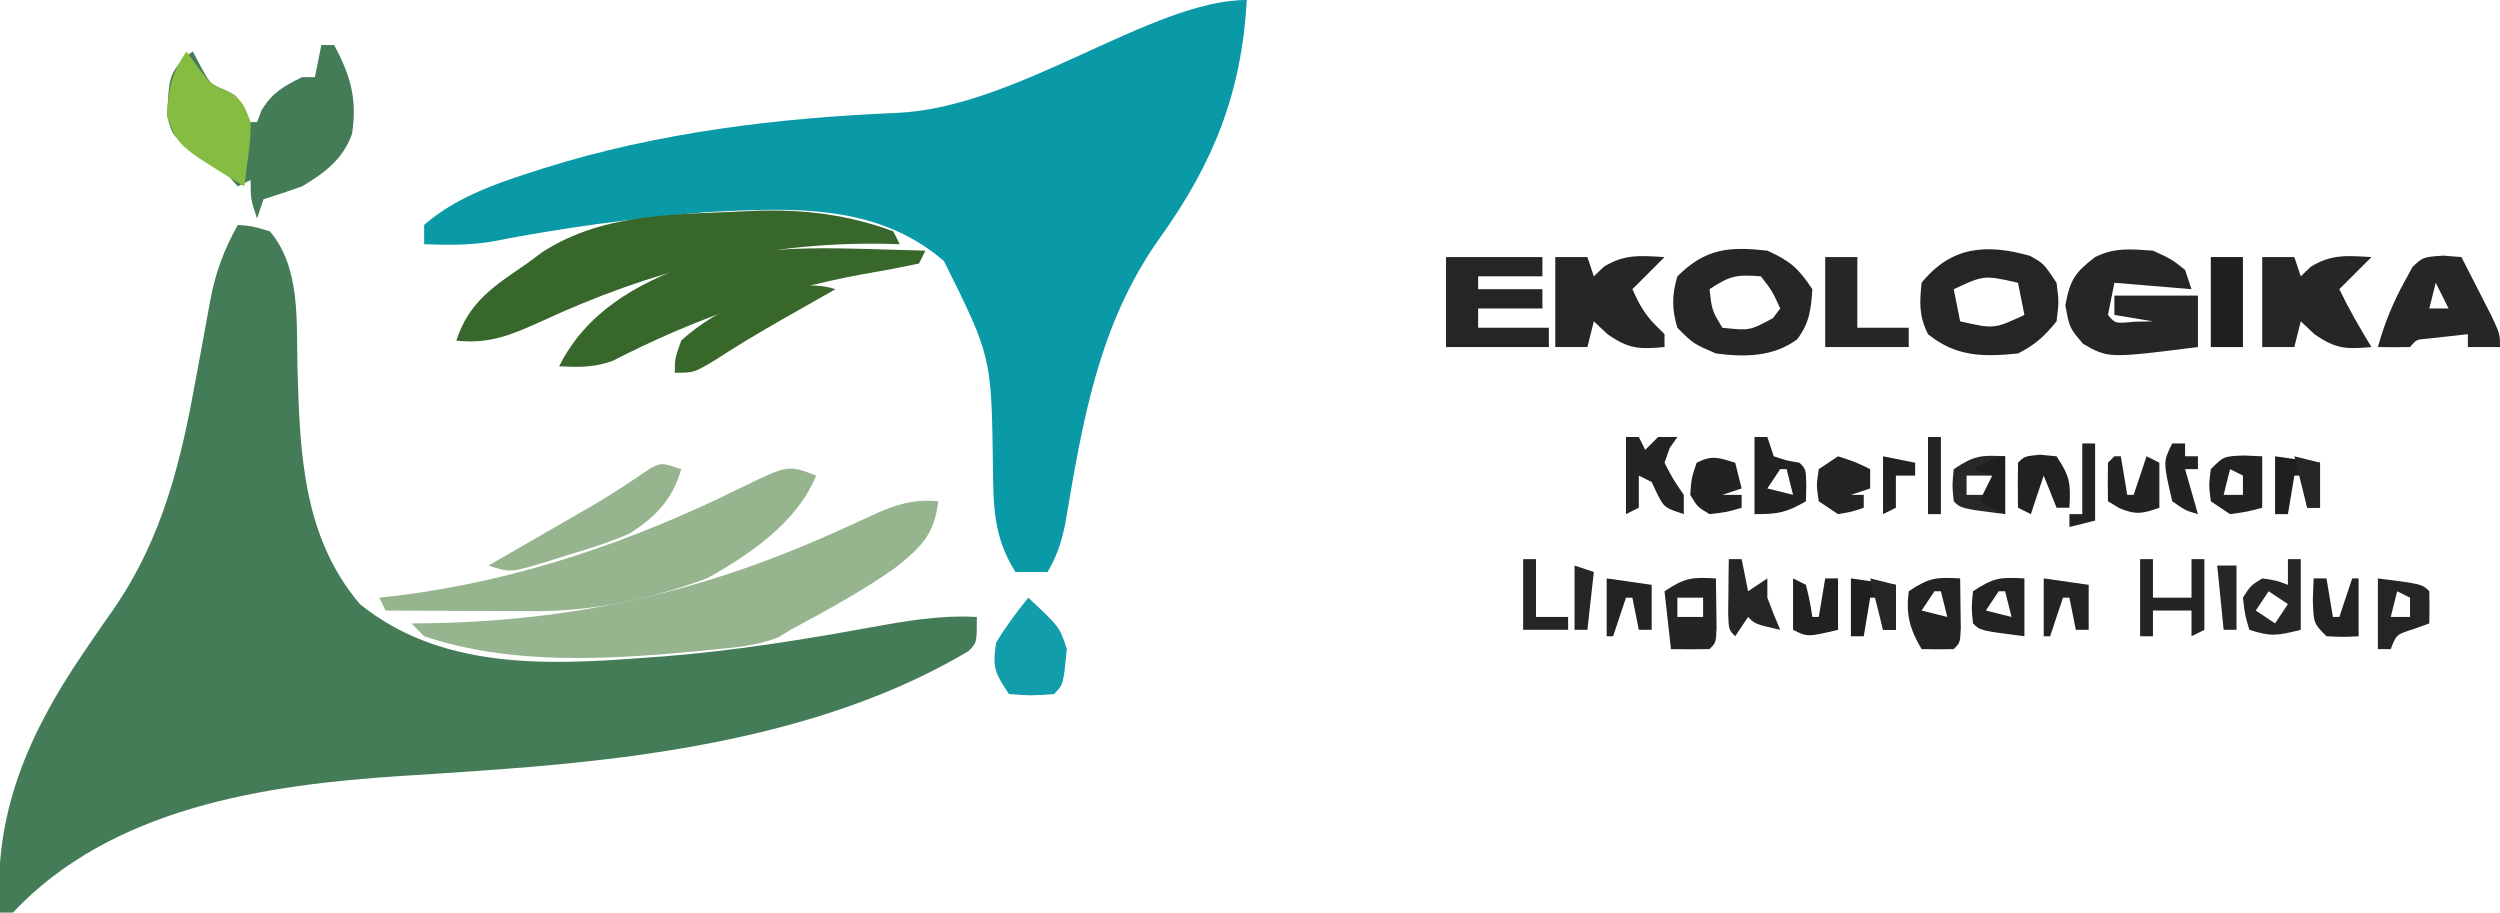 <?xml version="1.0" encoding="UTF-8"?>
<svg version="1.1" xmlns="http://www.w3.org/2000/svg" width="389" height="142">
<path d="M0 0 C2.312 0.188 2.312 0.188 5 1 C9.841 6.705 9.095 15.161 9.29 22.273 C9.665 35.398 10.086 48.497 19 59 C31.5 69.092 47.673 68.535 62.938 67.375 C64.122 67.289 65.306 67.204 66.526 67.116 C77.178 66.25 87.634 64.593 98.138 62.677 C103.838 61.642 109.201 60.675 115 61 C115 65 115 65 113.707 66.309 C92.302 79.064 65.242 82.93 40.75 84.703 C39.911 84.764 39.071 84.826 38.206 84.889 C33.979 85.194 29.752 85.481 25.521 85.735 C4.163 87.11 -19.628 90.668 -35 107 C-35.66 107 -36.32 107 -37 107 C-38.122 91.729 -32.535 79.117 -24.121 66.738 C-23.599 65.968 -23.077 65.198 -22.539 64.405 C-21.506 62.894 -20.461 61.39 -19.402 59.896 C-11.53 48.491 -8.783 36.512 -6.375 23.125 C-5.946 20.77 -5.514 18.415 -5.07 16.062 C-4.798 14.613 -4.533 13.161 -4.279 11.708 C-3.469 7.379 -2.139 3.845 0 0 Z " fill="#447C57" transform="translate(37,35)"/>
<path d="M0 0 C-0.794 14.401 -5.147 25.347 -13.562 37.062 C-23.152 50.581 -25.557 65.685 -28.289 81.707 C-28.894 84.509 -29.558 86.553 -31 89 C-32.65 89 -34.3 89 -36 89 C-39.439 83.512 -39.425 78.765 -39.5 72.5 C-39.733 55.474 -39.733 55.474 -47.125 40.617 C-57.629 31.557 -70.97 32.355 -84 33 C-95.261 33.938 -106.47 35.419 -117.556 37.607 C-121.083 38.174 -124.435 38.135 -128 38 C-128 37.01 -128 36.02 -128 35 C-123.404 30.974 -117.493 28.775 -111.75 26.938 C-110.594 26.562 -110.594 26.562 -109.414 26.179 C-91.552 20.586 -73.013 18.341 -54.375 17.562 C-35.62 16.74 -14.776 0 0 0 Z " fill="#0999A7" transform="translate(194,0)"/>
<path d="M0 0 C-0.676 5.153 -2.449 6.874 -6.34 10.094 C-11.608 13.869 -17.293 16.943 -23 20 C-23.624 20.383 -24.248 20.766 -24.891 21.16 C-28.305 22.52 -31.871 22.768 -35.5 23.125 C-36.333 23.208 -37.166 23.29 -38.024 23.376 C-51.985 24.645 -66.506 25.498 -80 21 C-80.66 20.34 -81.32 19.68 -82 19 C-81.383 18.996 -80.766 18.992 -80.13 18.988 C-57.394 18.725 -37.346 14.317 -16.633 5.062 C-15.91 4.74 -15.187 4.418 -14.443 4.085 C-13.061 3.463 -11.684 2.829 -10.313 2.184 C-6.728 0.543 -3.957 -0.378 0 0 Z " fill="#96B58F" transform="translate(146,78)"/>
<path d="M0 0 C-2.96 7.265 -10.368 12.311 -17 16 C-25.882 19.254 -34.689 21.138 -44.148 21.098 C-45.135 21.096 -45.135 21.096 -46.141 21.093 C-48.219 21.088 -50.297 21.075 -52.375 21.062 C-53.793 21.057 -55.211 21.053 -56.629 21.049 C-60.086 21.038 -63.543 21.021 -67 21 C-67.33 20.34 -67.66 19.68 -68 19 C-66.907 18.876 -65.814 18.753 -64.688 18.625 C-45.905 16.227 -28.264 10.104 -11.33 1.707 C-4.352 -1.666 -4.352 -1.666 0 0 Z " fill="#96B58F" transform="translate(127,74)"/>
<path d="M0 0 C7.296 -0.22 14.304 0.632 21.176 3.215 C21.671 4.205 21.671 4.205 22.176 5.215 C20.886 5.18 20.886 5.18 19.57 5.145 C0.534 4.854 -16.424 9.27 -33.592 17.217 C-38.176 19.295 -41.667 20.791 -46.824 20.215 C-44.81 14.108 -40.97 11.749 -35.824 8.215 C-35.065 7.65 -34.306 7.086 -33.523 6.504 C-23.536 -0.027 -11.515 0.647 0 0 Z " fill="#37672A" transform="translate(117.824,32.785)"/>
<path d="M0 0 C0.66 0 1.32 0 2 0 C4.551 4.796 5.613 8.42 4.77 13.852 C3.361 17.785 0.511 19.912 -3 22 C-4.989 22.7 -6.986 23.377 -9 24 C-9.33 24.99 -9.66 25.98 -10 27 C-11 24 -11 24 -11 21 C-11.66 21.33 -12.32 21.66 -13 22 C-13.371 21.587 -13.742 21.175 -14.125 20.75 C-16.08 18.816 -16.08 18.816 -19.062 17.062 C-23.185 14.168 -23.185 14.168 -24 11 C-23.676 4.838 -23.676 4.838 -21.438 2.062 C-20.726 1.537 -20.726 1.537 -20 1 C-19.381 2.176 -19.381 2.176 -18.75 3.375 C-17.251 6.094 -17.251 6.094 -14.875 7.062 C-13 8 -13 8 -12.25 10.125 C-12.126 11.053 -12.126 11.053 -12 12 C-11.34 12 -10.68 12 -10 12 C-9.773 11.402 -9.546 10.804 -9.312 10.188 C-7.644 7.407 -5.872 6.436 -3 5 C-2.34 5 -1.68 5 -1 5 C-0.67 3.35 -0.34 1.7 0 0 Z " fill="#447C57" transform="translate(50,7)"/>
<path d="M0 0 C-0.33 0.66 -0.66 1.32 -1 2 C-3.959 2.641 -6.892 3.184 -9.875 3.688 C-23.496 6.193 -36.355 10.819 -48.676 17.152 C-51.544 18.198 -53.971 18.144 -57 18 C-52.783 9.566 -45.058 5.219 -36.516 2.09 C-24.721 -1.337 -12.152 -0.265 0 0 Z " fill="#37672A" transform="translate(144,39)"/>
<path d="M0 0 C2.875 1.312 2.875 1.312 5 3 C5.33 3.99 5.66 4.98 6 6 C2.04 5.67 -1.92 5.34 -6 5 C-6.33 6.65 -6.66 8.3 -7 10 C-5.875 11.356 -5.875 11.356 -2.938 11.062 C-1.968 11.042 -0.999 11.021 0 11 C-2.97 10.505 -2.97 10.505 -6 10 C-6 9.01 -6 8.02 -6 7 C-1.71 7 2.58 7 7 7 C7 9.64 7 12.28 7 15 C-6.936 16.756 -6.936 16.756 -10.875 14.5 C-13 12 -13 12 -13.625 8.5 C-12.922 4.564 -12.126 3.39 -9 1 C-5.936 -0.532 -3.383 -0.229 0 0 Z " fill="#262626" transform="translate(335,39)"/>
<path d="M0 0 C2.125 1.188 2.125 1.188 4.125 4.188 C4.5 7.125 4.5 7.125 4.125 10.188 C2.258 12.49 0.769 13.866 -1.875 15.188 C-7.252 15.737 -11.516 15.729 -15.875 12.188 C-17.295 9.347 -17.19 7.333 -16.875 4.188 C-12.262 -1.502 -6.795 -1.92 0 0 Z M-11.875 5.188 C-11.545 6.838 -11.215 8.488 -10.875 10.188 C-5.593 11.387 -5.593 11.387 -0.875 9.188 C-1.205 7.537 -1.535 5.888 -1.875 4.188 C-7.157 2.988 -7.157 2.988 -11.875 5.188 Z " fill="#252525" transform="translate(315.875,39.812)"/>
<path d="M0 0 C3.586 1.637 4.793 2.69 7 6 C6.802 9.161 6.559 11.263 4.625 13.812 C0.867 16.559 -3.538 16.58 -8 16 C-11.5 14.5 -11.5 14.5 -14 12 C-14.869 9.134 -14.869 6.866 -14 4 C-9.604 -0.396 -5.88 -0.653 0 0 Z M-9 6 C-8.621 9.291 -8.621 9.291 -7 12 C-2.739 12.45 -2.739 12.45 0.875 10.5 C1.246 10.005 1.617 9.51 2 9 C0.78 6.309 0.78 6.309 -1 4 C-4.722 3.706 -5.778 3.852 -9 6 Z " fill="#262626" transform="translate(275,39)"/>
<path d="M0 0 C1.65 0 3.3 0 5 0 C5.33 0.99 5.66 1.98 6 3 C6.516 2.505 7.031 2.01 7.562 1.5 C10.807 -0.496 13.262 -0.216 17 0 C15.35 1.65 13.7 3.3 12 5 C13.004 7.241 13.878 8.878 15.625 10.625 C16.079 11.079 16.532 11.533 17 12 C17 12.66 17 13.32 17 14 C13.062 14.366 11.435 14.302 8.125 12 C7.424 11.34 6.723 10.68 6 10 C5.67 11.32 5.34 12.64 5 14 C3.35 14 1.7 14 0 14 C0 9.38 0 4.76 0 0 Z " fill="#262626" transform="translate(242,40)"/>
<path d="M0 0 C1.65 0 3.3 0 5 0 C5.33 0.99 5.66 1.98 6 3 C6.516 2.505 7.031 2.01 7.562 1.5 C10.807 -0.496 13.262 -0.216 17 0 C15.35 1.65 13.7 3.3 12 5 C13.498 8.112 15.199 11.053 17 14 C13.062 14.366 11.435 14.302 8.125 12 C7.424 11.34 6.723 10.68 6 10 C5.67 11.32 5.34 12.64 5 14 C3.35 14 1.7 14 0 14 C0 9.38 0 4.76 0 0 Z " fill="#262626" transform="translate(352,40)"/>
<path d="M0 0 C4.95 0 9.9 0 15 0 C15 0.99 15 1.98 15 3 C11.7 3 8.4 3 5 3 C5 3.66 5 4.32 5 5 C8.3 5 11.6 5 15 5 C15 5.99 15 6.98 15 8 C11.7 8 8.4 8 5 8 C5 8.99 5 9.98 5 11 C8.63 11 12.26 11 16 11 C16 11.99 16 12.98 16 14 C10.72 14 5.44 14 0 14 C0 9.38 0 4.76 0 0 Z " fill="#252525" transform="translate(225,40)"/>
<path d="M0 0 C0.933 0.075 1.867 0.15 2.828 0.227 C3.833 2.182 4.832 4.141 5.828 6.102 C6.385 7.192 6.942 8.283 7.516 9.406 C8.828 12.227 8.828 12.227 8.828 14.227 C7.178 14.227 5.528 14.227 3.828 14.227 C3.828 13.567 3.828 12.907 3.828 12.227 C2.529 12.371 1.229 12.515 -0.109 12.664 C-0.84 12.745 -1.571 12.826 -2.324 12.91 C-4.183 13.045 -4.183 13.045 -5.172 14.227 C-6.838 14.267 -8.506 14.269 -10.172 14.227 C-9.156 10.531 -7.773 7.196 -5.922 3.852 C-5.545 3.163 -5.169 2.475 -4.781 1.766 C-3.172 0.227 -3.172 0.227 0 0 Z M-1.172 4.227 C-1.502 5.547 -1.832 6.867 -2.172 8.227 C-1.182 8.227 -0.192 8.227 0.828 8.227 C0.168 6.907 -0.492 5.587 -1.172 4.227 Z " fill="#262626" transform="translate(380.172,39.773)"/>
<path d="M0 0 C0.578 0.784 1.155 1.567 1.75 2.375 C3.742 5.043 3.742 5.043 6.125 6.062 C8.632 7.316 9.015 8.398 10 11 C9.977 13.578 9.977 13.578 9.625 16.25 C9.514 17.142 9.403 18.034 9.289 18.953 C9.146 19.966 9.146 19.966 9 21 C-1.413 14.647 -1.413 14.647 -3 10 C-2.781 5.769 -2.361 3.542 0 0 Z " fill="#86BC41" transform="translate(29,8)"/>
<path d="M0 0 C-1.355 4.741 -3.95 7.374 -8 10 C-11.157 11.392 -14.381 12.399 -17.688 13.375 C-18.542 13.647 -19.396 13.919 -20.275 14.199 C-26.595 16.135 -26.595 16.135 -30 15 C-29.466 14.693 -28.933 14.386 -28.383 14.07 C-25.921 12.652 -23.46 11.232 -21 9.812 C-20.161 9.33 -19.322 8.847 -18.457 8.35 C-17.626 7.869 -16.794 7.389 -15.938 6.895 C-15.11 6.417 -14.282 5.94 -13.43 5.448 C-10.444 3.669 -7.558 1.756 -4.691 -0.208 C-3 -1 -3 -1 0 0 Z " fill="#96B58F" transform="translate(106,73)"/>
<path d="M0 0 C4.888 4.562 4.888 4.562 6 8 C5.457 13.543 5.457 13.543 4 15 C0.562 15.25 0.562 15.25 -3 15 C-5.22 11.67 -5.615 10.863 -5 7 C-3.517 4.514 -1.816 2.251 0 0 Z " fill="#119DAA" transform="translate(160,93)"/>
<path d="M0 0 C-1.377 0.779 -1.377 0.779 -2.781 1.574 C-4.021 2.278 -5.261 2.983 -6.5 3.688 C-7.139 4.05 -7.778 4.413 -8.437 4.787 C-11.915 6.773 -15.33 8.814 -18.688 11 C-22 13 -22 13 -25 13 C-25 10.812 -25 10.812 -24 8 C-18.594 2.928 -7.138 -2.379 0 0 Z " fill="#38672A" transform="translate(130,45)"/>
<path d="M0 0 C1.65 0 3.3 0 5 0 C5 3.63 5 7.26 5 11 C7.64 11 10.28 11 13 11 C13 11.99 13 12.98 13 14 C8.71 14 4.42 14 0 14 C0 9.38 0 4.76 0 0 Z " fill="#272727" transform="translate(284,40)"/>
<path d="M0 0 C1.65 0 3.3 0 5 0 C5 4.62 5 9.24 5 14 C3.35 14 1.7 14 0 14 C0 9.38 0 4.76 0 0 Z " fill="#1F1F1F" transform="translate(344,40)"/>
<path d="M0 0 C0.027 1.646 0.046 3.292 0.062 4.938 C0.074 5.854 0.086 6.771 0.098 7.715 C0 10 0 10 -1 11 C-3 11.041 -5 11.043 -7 11 C-7.33 8.03 -7.66 5.06 -8 2 C-4.772 -0.152 -3.716 -0.201 0 0 Z M-6 3 C-6 3.99 -6 4.98 -6 6 C-4.68 6 -3.36 6 -2 6 C-2 5.01 -2 4.02 -2 3 C-3.32 3 -4.64 3 -6 3 Z " fill="#242424" transform="translate(267,90)"/>
<path d="M0 0 C0.66 0 1.32 0 2 0 C2.33 0.66 2.66 1.32 3 2 C3.66 1.34 4.32 0.68 5 0 C5.99 0 6.98 0 8 0 C7.608 0.557 7.216 1.114 6.812 1.688 C6.41 2.832 6.41 2.832 6 4 C7.337 6.589 7.337 6.589 9 9 C9 9.99 9 10.98 9 12 C6 11 6 11 4.938 9 C4.628 8.34 4.319 7.68 4 7 C3.34 6.67 2.68 6.34 2 6 C2 7.65 2 9.3 2 11 C1.01 11.495 1.01 11.495 0 12 C0 8.04 0 4.08 0 0 Z " fill="#232323" transform="translate(253,68)"/>
<path d="M0 0 C0.027 1.646 0.046 3.292 0.062 4.938 C0.074 5.854 0.086 6.771 0.098 7.715 C0 10 0 10 -1 11 C-2.666 11.041 -4.334 11.043 -6 11 C-7.838 7.898 -8.474 5.606 -8 2 C-4.772 -0.152 -3.716 -0.201 0 0 Z M-4 2 C-4.99 3.485 -4.99 3.485 -6 5 C-4.68 5.33 -3.36 5.66 -2 6 C-2.33 4.68 -2.66 3.36 -3 2 C-3.33 2 -3.66 2 -4 2 Z " fill="#232323" transform="translate(305,90)"/>
<path d="M0 0 C0.66 0 1.32 0 2 0 C2 3.63 2 7.26 2 11 C-1.702 11.925 -2.635 12.082 -6 11 C-6.688 8.688 -6.688 8.688 -7 6 C-5.812 4.125 -5.812 4.125 -4 3 C-1.812 3.312 -1.812 3.312 0 4 C0 2.68 0 1.36 0 0 Z M-3 5 C-3.99 6.485 -3.99 6.485 -5 8 C-3.515 8.99 -3.515 8.99 -2 10 C-1.34 9.01 -0.68 8.02 0 7 C-0.99 6.34 -1.98 5.68 -3 5 Z " fill="#262626" transform="translate(356,87)"/>
<path d="M0 0 C0.66 0 1.32 0 2 0 C2 1.98 2 3.96 2 6 C3.98 6 5.96 6 8 6 C8 4.02 8 2.04 8 0 C8.66 0 9.32 0 10 0 C10 3.63 10 7.26 10 11 C9.01 11.495 9.01 11.495 8 12 C8 10.68 8 9.36 8 8 C6.02 8 4.04 8 2 8 C2 9.32 2 10.64 2 12 C1.34 12 0.68 12 0 12 C0 8.04 0 4.08 0 0 Z " fill="#242424" transform="translate(333,87)"/>
<path d="M0 0 C0.66 0 1.32 0 2 0 C2.33 0.99 2.66 1.98 3 3 C4.98 3.662 4.98 3.662 7 4 C8 5 8 5 8.062 7.562 C8.042 8.367 8.021 9.171 8 10 C4.912 11.765 3.767 12 0 12 C0 8.04 0 4.08 0 0 Z M4 5 C3.01 6.485 3.01 6.485 2 8 C3.32 8.33 4.64 8.66 6 9 C5.67 7.68 5.34 6.36 5 5 C4.67 5 4.34 5 4 5 Z " fill="#222222" transform="translate(273,68)"/>
<path d="M0 0 C6.875 0.875 6.875 0.875 8 2 C8.041 3.666 8.043 5.334 8 7 C7.196 7.289 6.391 7.577 5.562 7.875 C2.867 8.733 2.867 8.733 2 11 C1.34 11 0.68 11 0 11 C0 7.37 0 3.74 0 0 Z M3 2 C2.67 3.32 2.34 4.64 2 6 C2.99 6 3.98 6 5 6 C5 5.01 5 4.02 5 3 C4.34 2.67 3.68 2.34 3 2 Z " fill="#252525" transform="translate(370,90)"/>
<path d="M0 0 C0.33 1.32 0.66 2.64 1 4 C0.01 4.33 -0.98 4.66 -2 5 C-1.01 5 -0.02 5 1 5 C1 5.66 1 6.32 1 7 C-1.312 7.688 -1.312 7.688 -4 8 C-5.875 6.875 -5.875 6.875 -7 5 C-6.812 2.375 -6.812 2.375 -6 0 C-3.509 -1.245 -2.589 -0.777 0 0 Z " fill="#222222" transform="translate(270,72)"/>
<path d="M0 0 C0 2.97 0 5.94 0 9 C-6.875 8.125 -6.875 8.125 -8 7 C-8.25 4.562 -8.25 4.562 -8 2 C-4.772 -0.152 -3.716 -0.201 0 0 Z M-4 2 C-4.99 3.485 -4.99 3.485 -6 5 C-4.68 5.33 -3.36 5.66 -2 6 C-2.33 4.68 -2.66 3.36 -3 2 C-3.33 2 -3.66 2 -4 2 Z " fill="#232323" transform="translate(315,90)"/>
<path d="M0 0 C0.949 0.041 1.897 0.083 2.875 0.125 C2.875 2.765 2.875 5.405 2.875 8.125 C0.562 8.75 0.562 8.75 -2.125 9.125 C-3.115 8.465 -4.105 7.805 -5.125 7.125 C-5.438 4.625 -5.438 4.625 -5.125 2.125 C-3.125 0.125 -3.125 0.125 0 0 Z M-2.125 2.125 C-2.455 3.445 -2.785 4.765 -3.125 6.125 C-2.135 6.125 -1.145 6.125 -0.125 6.125 C-0.125 5.135 -0.125 4.145 -0.125 3.125 C-0.785 2.795 -1.445 2.465 -2.125 2.125 Z " fill="#222222" transform="translate(349.125,70.875)"/>
<path d="M0 0 C0 2.97 0 5.94 0 9 C-6.875 8.125 -6.875 8.125 -8 7 C-8.25 4.562 -8.25 4.562 -8 2 C-4.772 -0.152 -3.716 -0.201 0 0 Z M-6 3 C-6 3.99 -6 4.98 -6 6 C-4.68 6 -3.36 6 -2 6 C-2 5.01 -2 4.02 -2 3 C-3.32 3 -4.64 3 -6 3 Z " fill="#282828" transform="translate(312,71)"/>
<path d="M0 0 C2.688 0.875 2.688 0.875 5 2 C5 2.99 5 3.98 5 5 C4.01 5.33 3.02 5.66 2 6 C2.66 6 3.32 6 4 6 C4 6.66 4 7.32 4 8 C2.188 8.625 2.188 8.625 0 9 C-0.99 8.34 -1.98 7.68 -3 7 C-3.375 4.5 -3.375 4.5 -3 2 C-2.01 1.34 -1.02 0.68 0 0 Z " fill="#232323" transform="translate(286,71)"/>
<path d="M0 0 C0.66 0 1.32 0 2 0 C2.33 1.65 2.66 3.3 3 5 C3.99 4.34 4.98 3.68 6 3 C6 3.99 6 4.98 6 6 C6.626 7.682 7.288 9.352 8 11 C4.125 10.125 4.125 10.125 3 9 C2.34 9.99 1.68 10.98 1 12 C0 11 0 11 -0.098 8.496 C-0.086 7.487 -0.074 6.477 -0.062 5.438 C-0.053 4.426 -0.044 3.414 -0.035 2.371 C-0.024 1.589 -0.012 0.806 0 0 Z " fill="#252525" transform="translate(269,87)"/>
<path d="M0 0 C0.33 0 0.66 0 1 0 C1.33 1.98 1.66 3.96 2 6 C2.33 6 2.66 6 3 6 C3.66 4.02 4.32 2.04 5 0 C5.66 0.33 6.32 0.66 7 1 C7 3.31 7 5.62 7 8 C4.394 8.931 3.358 9.149 0.75 8.062 C0.172 7.712 -0.405 7.361 -1 7 C-1.043 5 -1.041 3 -1 1 C-0.67 0.67 -0.34 0.34 0 0 Z " fill="#222222" transform="translate(329,71)"/>
<path d="M0 0 C1.268 0.124 1.268 0.124 2.562 0.25 C4.714 3.478 4.763 4.534 4.562 8.25 C3.902 8.25 3.243 8.25 2.562 8.25 C1.903 6.6 1.242 4.95 0.562 3.25 C-0.098 5.23 -0.757 7.21 -1.438 9.25 C-2.098 8.92 -2.757 8.59 -3.438 8.25 C-3.48 5.917 -3.478 3.583 -3.438 1.25 C-2.438 0.25 -2.438 0.25 0 0 Z " fill="#212121" transform="translate(317.438,70.75)"/>
<path d="M0 0 C2.31 0.33 4.62 0.66 7 1 C7 3.31 7 5.62 7 8 C6.34 8 5.68 8 5 8 C4.67 6.35 4.34 4.7 4 3 C3.67 3 3.34 3 3 3 C2.67 4.98 2.34 6.96 2 9 C1.34 9 0.68 9 0 9 C0 6.03 0 3.06 0 0 Z " fill="#1F1F1F" transform="translate(288,90)"/>
<path d="M0 0 C0.99 0.495 0.99 0.495 2 1 C2.625 3.562 2.625 3.562 3 6 C3.33 6 3.66 6 4 6 C4.33 4.02 4.66 2.04 5 0 C5.66 0 6.32 0 7 0 C7 2.64 7 5.28 7 8 C2.25 9.125 2.25 9.125 0 8 C0 5.36 0 2.72 0 0 Z " fill="#212121" transform="translate(279,90)"/>
<path d="M0 0 C2.31 0.33 4.62 0.66 7 1 C7 3.31 7 5.62 7 8 C6.34 8 5.68 8 5 8 C4.67 6.35 4.34 4.7 4 3 C3.67 3 3.34 3 3 3 C2.67 4.98 2.34 6.96 2 9 C1.34 9 0.68 9 0 9 C0 6.03 0 3.06 0 0 Z " fill="#1F1F1F" transform="translate(354,71)"/>
<path d="M0 0 C0.66 0 1.32 0 2 0 C2.33 1.98 2.66 3.96 3 6 C3.33 6 3.66 6 4 6 C4.66 4.02 5.32 2.04 6 0 C6.33 0 6.66 0 7 0 C7 2.97 7 5.94 7 9 C4.625 9.125 4.625 9.125 2 9 C0 7 0 7 -0.125 3.375 C-0.084 2.261 -0.043 1.147 0 0 Z " fill="#232323" transform="translate(360,90)"/>
<path d="M0 0 C2.31 0.33 4.62 0.66 7 1 C7 3.31 7 5.62 7 8 C6.34 8 5.68 8 5 8 C4.67 6.35 4.34 4.7 4 3 C3.67 3 3.34 3 3 3 C2.34 4.98 1.68 6.96 1 9 C0.67 9 0.34 9 0 9 C0 6.03 0 3.06 0 0 Z " fill="#232323" transform="translate(318,90)"/>
<path d="M0 0 C2.31 0.33 4.62 0.66 7 1 C7 3.31 7 5.62 7 8 C6.34 8 5.68 8 5 8 C4.67 6.35 4.34 4.7 4 3 C3.67 3 3.34 3 3 3 C2.34 4.98 1.68 6.96 1 9 C0.67 9 0.34 9 0 9 C0 6.03 0 3.06 0 0 Z " fill="#232323" transform="translate(250,90)"/>
<path d="M0 0 C0.66 0 1.32 0 2 0 C2 2.97 2 5.94 2 9 C3.65 9 5.3 9 7 9 C7 9.66 7 10.32 7 11 C4.69 11 2.38 11 0 11 C0 7.37 0 3.74 0 0 Z " fill="#252525" transform="translate(237,87)"/>
<path d="M0 0 C0.66 0 1.32 0 2 0 C2 0.66 2 1.32 2 2 C2.66 2 3.32 2 4 2 C4 2.66 4 3.32 4 4 C3.34 4 2.68 4 2 4 C2.66 6.31 3.32 8.62 4 11 C2.062 10.438 2.062 10.438 0 9 C-1.427 2.854 -1.427 2.854 0 0 Z " fill="#222222" transform="translate(338,69)"/>
<path d="M0 0 C0.66 0 1.32 0 2 0 C2 3.96 2 7.92 2 12 C0.68 12.33 -0.64 12.66 -2 13 C-2 12.34 -2 11.68 -2 11 C-1.34 11 -0.68 11 0 11 C0 7.37 0 3.74 0 0 Z " fill="#232323" transform="translate(324,69)"/>
<path d="M0 0 C2.475 0.495 2.475 0.495 5 1 C5 1.66 5 2.32 5 3 C4.01 3 3.02 3 2 3 C2 4.65 2 6.3 2 8 C1.01 8.495 1.01 8.495 0 9 C0 6.03 0 3.06 0 0 Z " fill="#212121" transform="translate(293,71)"/>
<path d="M0 0 C0.66 0 1.32 0 2 0 C2 3.96 2 7.92 2 12 C1.34 12 0.68 12 0 12 C0 8.04 0 4.08 0 0 Z " fill="#232323" transform="translate(300,68)"/>
<path d="M0 0 C0 2.97 0 5.94 0 9 C-1.32 8.34 -2.64 7.68 -4 7 C-3.34 5.68 -2.68 4.36 -2 3 C-2.99 2.67 -3.98 2.34 -5 2 C-1.125 0 -1.125 0 0 0 Z " fill="#1F1F1F" transform="translate(312,71)"/>
<path d="M0 0 C0.99 0 1.98 0 3 0 C3 3.3 3 6.6 3 10 C2.34 10 1.68 10 1 10 C0.67 6.7 0.34 3.4 0 0 Z " fill="#262626" transform="translate(345,88)"/>
<path d="M0 0 C0.99 0.33 1.98 0.66 3 1 C2.67 3.97 2.34 6.94 2 10 C1.34 10 0.68 10 0 10 C0 6.7 0 3.4 0 0 Z " fill="#252525" transform="translate(245,88)"/>
<path d="M0 0 C1.32 0.33 2.64 0.66 4 1 C4 3.31 4 5.62 4 8 C3.34 8 2.68 8 2 8 C1.34 5.36 0.68 2.72 0 0 Z " fill="#262626" transform="translate(291,90)"/>
<path d="M0 0 C1.32 0.33 2.64 0.66 4 1 C4 3.31 4 5.62 4 8 C3.34 8 2.68 8 2 8 C1.34 5.36 0.68 2.72 0 0 Z " fill="#262626" transform="translate(357,71)"/>
</svg>
